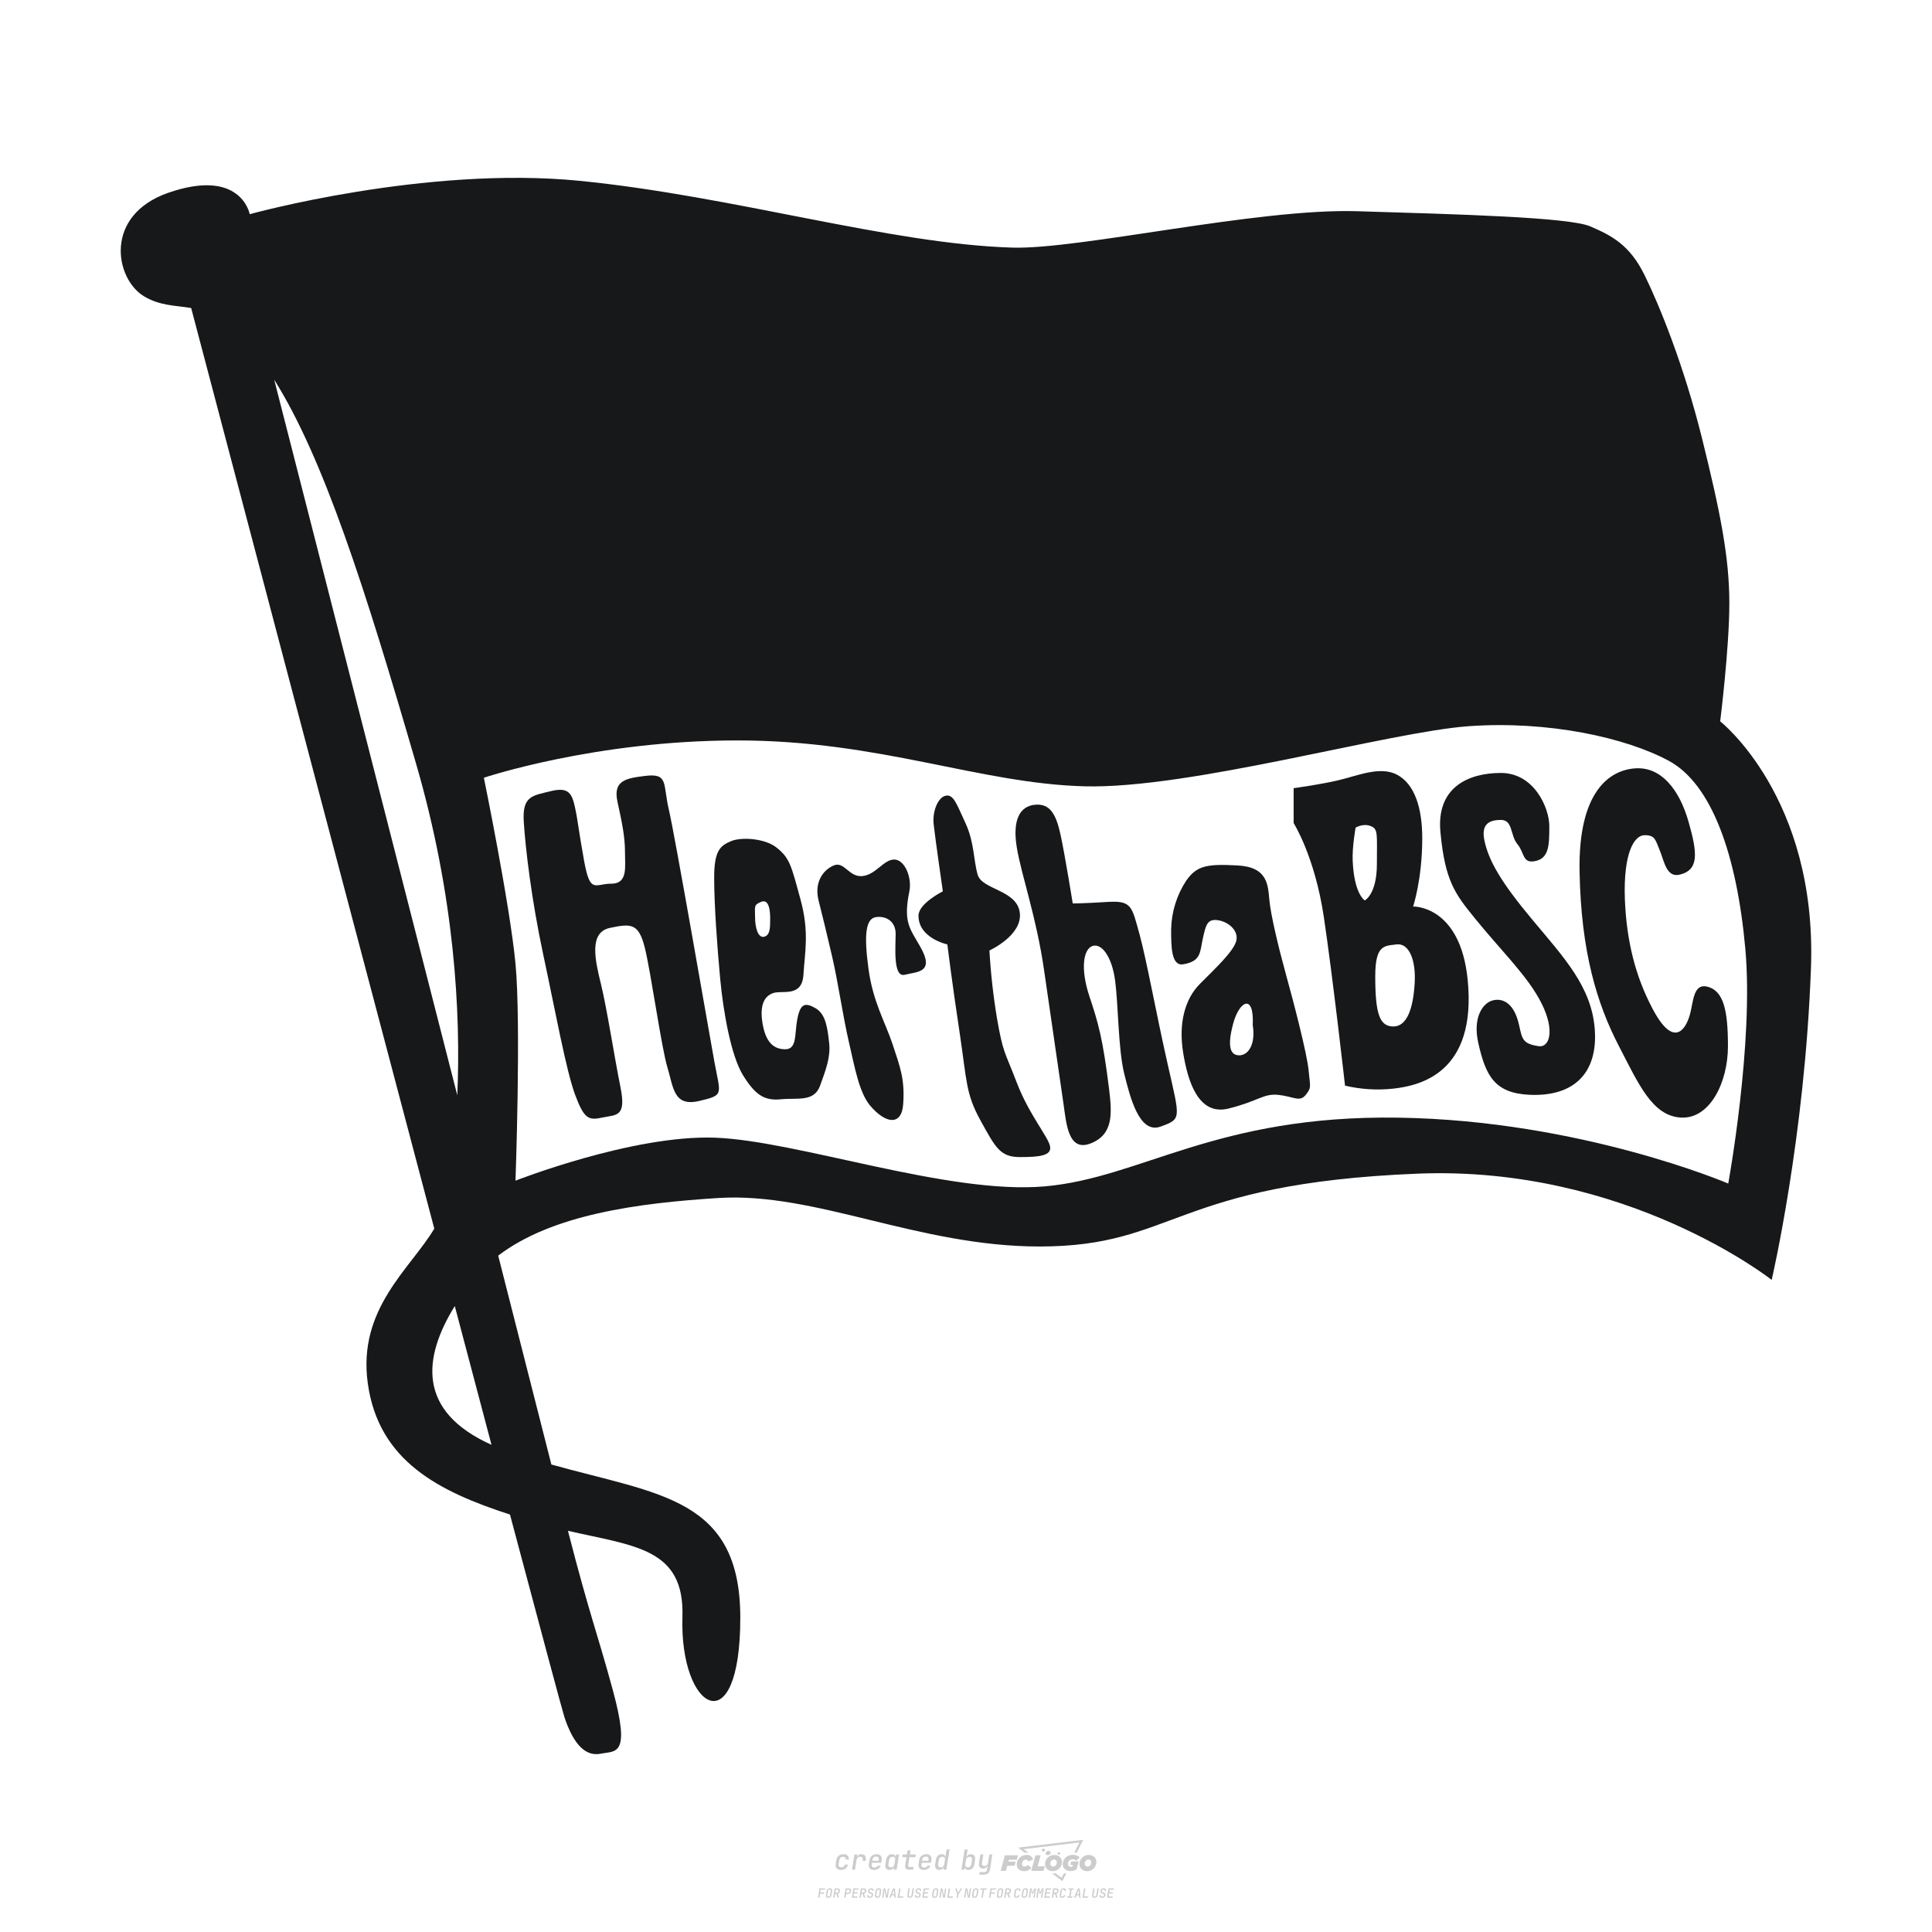 <?xml version="1.0" encoding="UTF-8"?>
<svg data-name="图层_1" xmlns="http://www.w3.org/2000/svg" version="1.1" viewBox="0 0 800 800">
  <!-- Created by @FCLOGO 2024-12-20 GMT+8 13:21:27 . https://fclogo.top/ -->
<!-- FOR PERSONAL USE ONLY NOT FOR COMMERCIAL USE -->
  <path d="M348.219,774.301c-.786,0-1.375-.217-1.768-.652-.393-.435-.528-1.03-.406-1.786l.252-1.648c.122-.755.45-1.35.984-1.785.534-.435,1.194-.652,1.98-.652.755,0,1.329.199,1.722.595.393.397.551.938.475,1.625h-1.236c.03-.359-.055-.637-.257-.836-.202-.198-.498-.297-.887-.297-.42,0-.763.117-1.03.349-.267.233-.435.563-.503.99l-.263,1.659c-.069.435-.006.769.189,1.002.195.233.502.349.921.349.389,0,.715-.099.979-.297.263-.198.436-.48.521-.847h1.236c-.137.687-.467,1.231-.99,1.631-.523.401-1.162.6-1.917.6ZM352.797,774.187l.996-6.294h1.19l-.195,1.19c.336-.87.973-1.304,1.911-1.304.671,0,1.169.208,1.493.624.324.416.429.986.315,1.71l-.069.423h-1.27l.057-.32c.069-.45.011-.795-.171-1.036-.183-.24-.477-.361-.881-.361-.405,0-.74.122-1.007.366-.267.245-.435.588-.503,1.03l-.63,3.971h-1.236ZM361.906,774.301c-.77,0-1.346-.223-1.728-.669s-.515-1.036-.401-1.768l.252-1.648c.084-.488.257-.915.521-1.282s.601-.651,1.013-.852c.412-.202.873-.304,1.385-.304.77,0,1.349.224,1.734.669.385.446.517,1.036.395,1.768l-.172,1.121h-3.845l-.092.526c-.153.954.217,1.431,1.11,1.431.717,0,1.175-.248,1.373-.744h1.225c-.168.534-.503.96-1.007,1.276-.504.317-1.091.475-1.763.475ZM361.231,770.216l-.046.286,2.655-.012.046-.286c.069-.466.013-.822-.166-1.07-.179-.248-.486-.372-.921-.372-.443,0-.795.126-1.059.378-.263.252-.433.611-.509,1.076ZM368.326,774.301c-.633,0-1.103-.212-1.408-.635s-.397-1.001-.274-1.734l.274-1.774c.115-.733.393-1.312.836-1.74.442-.427.98-.641,1.613-.641.465,0,.83.119,1.093.354.263.236.391.557.383.962h.023l.172-1.202h1.236l-.996,6.294h-1.225l.195-1.201h-.023c-.122.412-.351.734-.687.967s-.74.349-1.213.349ZM368.932,773.226c.389,0,.715-.119.978-.355.263-.236.429-.572.498-1.007l.252-1.648c.069-.427.01-.761-.177-1.002-.187-.24-.475-.36-.864-.36-.397,0-.725.118-.984.354-.26.236-.423.572-.492,1.007l-.252,1.648c-.069.443-.013.78.166,1.013.179.233.471.349.876.349ZM376.348,774.187c-.572,0-.994-.157-1.264-.469-.271-.312-.361-.751-.269-1.316l.538-3.387h-1.739l.171-1.122h1.74l.275-1.716h1.236l-.275,1.716h2.472l-.183,1.122h-2.461l-.538,3.387c-.076.442.099.664.526.664h1.717l-.172,1.121h-1.774ZM382.504,774.301c-.77,0-1.346-.223-1.728-.669s-.515-1.036-.401-1.768l.252-1.648c.084-.488.257-.915.521-1.282s.601-.651,1.013-.852c.412-.202.873-.304,1.385-.304.77,0,1.349.224,1.734.669.385.446.517,1.036.395,1.768l-.172,1.121h-3.845l-.092.526c-.153.954.217,1.431,1.11,1.431.717,0,1.175-.248,1.373-.744h1.225c-.168.534-.503.96-1.007,1.276-.504.317-1.091.475-1.763.475ZM381.829,770.216l-.046.286,2.655-.012.046-.286c.069-.466.013-.822-.166-1.07-.179-.248-.486-.372-.921-.372-.443,0-.795.126-1.059.378-.263.252-.433.611-.509,1.076ZM388.924,774.301c-.633,0-1.101-.212-1.402-.635-.301-.423-.395-1.001-.28-1.734l.274-1.774c.115-.733.393-1.312.836-1.74.442-.427.98-.641,1.613-.641.465,0,.83.119,1.093.354.263.236.391.557.383.962h.023l.206-1.465.298-1.796h1.236l-1.327,8.354h-1.225l.195-1.201h-.023c-.122.412-.351.734-.687.967s-.74.349-1.213.349ZM389.531,773.226c.389,0,.715-.119.978-.355.263-.236.429-.572.498-1.007l.252-1.648c.076-.427.019-.761-.172-1.002-.191-.24-.48-.36-.87-.36-.397,0-.725.118-.984.354-.26.236-.423.572-.492,1.007l-.252,1.648c-.076.443-.023.78.16,1.013s.477.349.881.349ZM401.017,774.301c-.473,0-.839-.116-1.099-.349-.26-.233-.385-.555-.378-.967h-.011l-.195,1.201h-1.224l1.327-8.354h1.236l-.286,1.796-.274,1.465h.046c.122-.412.353-.735.692-.967.34-.232.742-.349,1.208-.349.633,0,1.1.214,1.402.641.301.428.395,1.007.281,1.74l-.275,1.774c-.115.733-.395,1.31-.841,1.734-.446.423-.982.635-1.608.635ZM400.766,773.226c.397,0,.723-.116.979-.349.256-.233.422-.571.498-1.013l.252-1.648c.069-.435.011-.77-.171-1.007-.183-.236-.473-.354-.87-.354-.389,0-.715.12-.979.36s-.429.574-.498,1.002l-.252,1.648c-.069.435-.011.771.172,1.007.183.236.473.355.87.355ZM405.469,776.247l.172-1.064h1.934c.641,0,1.007-.302,1.099-.905l.103-.675.206-1.19h-.035c-.122.42-.347.744-.675.973-.328.229-.729.343-1.201.343-.626,0-1.093-.201-1.402-.601s-.41-.944-.303-1.631l.584-3.605h1.236l-.561,3.479c-.061.412,0,.732.183.961s.465.343.847.343c.389,0,.717-.122.984-.366.267-.244.431-.584.492-1.018l.538-3.399h1.236l-1.007,6.409c-.099.603-.37,1.078-.812,1.425-.443.347-1.0.521-1.671.521h-1.946ZM417.787,770.085h3.221l.537-1.855h-5.466l-1.708,6.442h2.147l.586-2.099h3.026l.439-1.708h-3.026l.244-.781ZM424.229,772.916c-.586,0-1.025-.39-1.025-1.123,0-.878.634-1.757,1.611-1.757.488,0,.878.244,1.025.781l1.952-.83c-.293-1.171-1.269-1.903-2.635-1.903-2.782,0-4.148,2.147-4.148,3.904s1.269,2.83,3.075,2.83c1.367,0,2.342-.586,2.977-1.415l-1.513-1.171c-.39.439-.83.683-1.318.683ZM430.915,768.231h-2.147l-1.757,6.442h5.124l.488-1.855h-2.928l1.22-4.587ZM439.748,771.013c0-1.659-1.318-2.928-3.221-2.928-2.196,0-3.807,1.806-3.807,3.807,0,1.659,1.318,2.928,3.221,2.928,2.196,0,3.807-1.806,3.807-3.807ZM434.917,771.696c0-.83.586-1.708,1.513-1.708.781,0,1.171.537,1.171,1.22,0,.83-.586,1.708-1.513,1.708-.781,0-1.171-.537-1.171-1.22ZM443.213,772.233h1.074l-.195.683c-.146.049-.342.098-.586.098-.683,0-1.269-.39-1.269-1.22,0-1.025.732-1.903,1.952-1.903.586,0,1.123.244,1.513.586l1.367-1.367c-.439-.537-1.513-1.074-2.733-1.074-2.587,0-4.295,1.757-4.295,3.855,0,2.05,1.611,2.879,3.221,2.879.927,0,1.855-.293,2.489-.683l.927-3.319h-3.123l-.342,1.464ZM450.777,768.084c-2.196,0-3.807,1.806-3.807,3.807,0,1.659,1.318,2.928,3.221,2.928,2.196,0,3.807-1.806,3.807-3.807,0-1.659-1.318-2.928-3.221-2.928ZM450.338,772.916c-.781,0-1.171-.537-1.171-1.22,0-.83.586-1.708,1.513-1.708.781,0,1.171.537,1.171,1.22,0,.83-.586,1.708-1.513,1.708ZM437.942,767.499c-.049.293.098.488.439.488s.537-.195.634-.488c.049-.244-.098-.488-.439-.488s-.586.244-.634.488ZM432.135,765.498c-.439,0-.732.244-.781.586s.098.586.537.586.732-.244.781-.586c.098-.342-.098-.586-.537-.586ZM433.013,767.303c-.098.537.146.878.83.878.634,0,1.074-.39,1.171-.878s-.146-.878-.83-.878c-.683,0-1.074.39-1.171.878ZM439.602,777.552l-2.44-1.806h-1.513l4.246,3.172,1.611-3.172h-.976l-.927,1.806ZM425.839,767.157l-2.001-1.464,23.132-2.782-2.147,4.246h1.025l2.684-5.319-26.988,3.221,2.782,2.099h1.513ZM338.719,785.785l.609-3.832h2.32l-.084.519h-1.764l-.184,1.145h1.627l-.084.525h-1.617l-.257,1.643h-.567ZM342.97,785.838c-.357,0-.623-.101-.798-.302-.175-.201-.234-.473-.178-.816l.268-1.701c.056-.343.203-.615.441-.816.238-.201.535-.302.892-.302s.623.1.798.299c.175.199.236.471.184.814l-.268,1.706c-.056.343-.204.615-.444.816-.24.201-.538.302-.895.302ZM343.049,785.334c.193,0,.348-.052.467-.158.119-.105.194-.257.226-.457l.268-1.701c.032-.199.005-.352-.079-.457-.084-.105-.222-.158-.415-.158s-.347.052-.465.158c-.117.105-.192.257-.223.457l-.268,1.701c-.032.2-.005.352.079.457s.22.158.409.158ZM344.996,785.785l.609-3.832h1.202c.238,0,.439.046.604.139.165.093.283.223.357.391s.091.366.052.593c-.038.259-.14.484-.304.675-.165.191-.366.321-.604.391l.535,1.643h-.619l-.478-1.575h-.541l-.247,1.575h-.567ZM345.888,783.707h.635c.189,0,.349-.056.48-.168.131-.112.211-.262.239-.451.032-.193,0-.345-.094-.459-.095-.114-.236-.171-.425-.171h-.635l-.2,1.249ZM349.545,785.785l.609-3.832h1.254c.371,0,.651.105.84.315.189.21.255.49.199.84-.038.234-.122.438-.249.611s-.29.307-.488.402c-.198.095-.419.142-.664.142h-.693l-.241,1.522h-.567ZM350.432,783.754h.693c.192,0,.357-.059.493-.176.136-.117.22-.274.252-.47s-.002-.352-.1-.47-.245-.176-.441-.176h-.688l-.21,1.291ZM352.747,785.785l.609-3.832h2.252l-.079.504h-1.695l-.173,1.087h1.512l-.079.499h-1.512l-.194,1.239h1.69l-.079.504h-2.252ZM355.843,785.785l.609-3.832h1.202c.238,0,.439.046.604.139.165.093.283.223.357.391s.091.366.052.593c-.038.259-.14.484-.304.675-.165.191-.366.321-.604.391l.535,1.643h-.619l-.478-1.575h-.541l-.247,1.575h-.567ZM356.736,783.707h.635c.189,0,.349-.056.48-.168.131-.112.211-.262.239-.451.032-.193,0-.345-.094-.459-.095-.114-.236-.171-.425-.171h-.635l-.2,1.249ZM360.132,785.838c-.385,0-.674-.095-.866-.286-.192-.191-.264-.451-.215-.779h.567c-.028.175.011.312.116.412.105.1.266.149.483.149.203,0,.37-.049.501-.147.131-.098.211-.233.239-.404.021-.15.001-.279-.06-.386-.061-.107-.158-.181-.291-.223l-.457-.136c-.266-.08-.462-.217-.588-.409-.126-.192-.17-.42-.131-.682.035-.21.112-.394.231-.551s.273-.28.462-.367.402-.131.64-.131c.35,0,.616.095.798.286.182.191.248.444.2.759h-.567c.028-.168-.003-.3-.092-.396-.089-.096-.23-.144-.422-.144-.189,0-.343.045-.462.134-.119.089-.189.214-.21.375-.025.151-.007.279.052.386s.158.181.294.223l.467.147c.262.081.456.217.58.409.124.193.165.422.123.688-.035.217-.116.406-.241.567-.126.161-.288.286-.485.375-.198.089-.419.134-.664.134ZM363.265,785.838c-.357,0-.623-.101-.798-.302-.175-.201-.234-.473-.178-.816l.268-1.701c.056-.343.203-.615.441-.816.238-.201.535-.302.892-.302s.623.1.798.299c.175.199.236.471.184.814l-.268,1.706c-.056.343-.204.615-.444.816-.24.201-.538.302-.895.302ZM363.344,785.334c.193,0,.348-.052.467-.158.119-.105.194-.257.226-.457l.268-1.701c.032-.199.005-.352-.079-.457-.084-.105-.222-.158-.415-.158s-.347.052-.465.158c-.117.105-.192.257-.223.457l-.268,1.701c-.032.2-.005.352.079.457s.22.158.409.158ZM365.275,785.785l.609-3.832h.709l.619,3.186c.007-.098.017-.217.029-.357.012-.14.027-.285.045-.435.018-.151.037-.289.058-.415l.315-1.979h.525l-.609,3.832h-.709l-.614-3.186c-.007.095-.017.209-.029.344s-.027.276-.045.423c-.018.147-.037.283-.058.409l-.315,2.01h-.53ZM368.225,785.785l1.585-3.832h.745l.373,3.832h-.562l-.073-.971h-1.087l-.388.971h-.593ZM369.385,784.342h.871l-.089-1.102c-.018-.196-.03-.365-.037-.509-.007-.143-.011-.243-.011-.299-.018.056-.052.156-.102.299s-.115.311-.192.504l-.441,1.107ZM371.721,785.785l.609-3.832h.567l-.525,3.312h1.674l-.079.52h-2.247ZM376.678,785.838c-.367,0-.634-.101-.8-.302-.166-.201-.221-.475-.165-.821l.436-2.761h.567l-.436,2.755c-.032.196-.008.35.071.462.079.112.214.168.407.168.193,0,.347-.056.465-.168.117-.112.192-.266.223-.462l.435-2.755h.567l-.436,2.761c-.056.35-.2.625-.433.824-.233.199-.533.299-.9.299ZM379.844,785.838c-.385,0-.674-.095-.866-.286-.192-.191-.264-.451-.215-.779h.567c-.028.175.011.312.116.412.105.1.266.149.483.149.203,0,.37-.049.501-.147.131-.098.211-.233.239-.404.021-.15.001-.279-.06-.386-.061-.107-.158-.181-.291-.223l-.457-.136c-.266-.08-.462-.217-.588-.409-.126-.192-.17-.42-.131-.682.035-.21.112-.394.231-.551s.273-.28.462-.367.402-.131.64-.131c.35,0,.616.095.798.286.182.191.248.444.2.759h-.567c.028-.168-.003-.3-.092-.396-.089-.096-.23-.144-.422-.144-.189,0-.343.045-.462.134-.119.089-.189.214-.21.375-.025.151-.007.279.052.386s.158.181.294.223l.467.147c.262.081.456.217.58.409.124.193.165.422.123.688-.035.217-.116.406-.241.567-.126.161-.288.286-.485.375-.198.089-.419.134-.664.134ZM381.906,785.785l.609-3.832h2.252l-.079.504h-1.695l-.173,1.087h1.512l-.079.499h-1.512l-.194,1.239h1.69l-.079.504h-2.252ZM386.943,785.838c-.357,0-.623-.101-.798-.302-.175-.201-.234-.473-.178-.816l.268-1.701c.056-.343.203-.615.441-.816.238-.201.535-.302.892-.302s.623.1.798.299c.175.199.236.471.184.814l-.268,1.706c-.056.343-.204.615-.444.816-.24.201-.538.302-.895.302ZM387.021,785.334c.193,0,.348-.052.467-.158.119-.105.194-.257.226-.457l.268-1.701c.032-.199.005-.352-.079-.457-.084-.105-.222-.158-.415-.158s-.347.052-.465.158c-.117.105-.192.257-.223.457l-.268,1.701c-.032.2-.005.352.079.457s.22.158.409.158ZM388.953,785.785l.609-3.832h.709l.619,3.186c.007-.098.017-.217.029-.357.012-.14.027-.285.045-.435.018-.151.037-.289.058-.415l.315-1.979h.525l-.609,3.832h-.709l-.614-3.186c-.007.095-.017.209-.029.344s-.027.276-.045.423c-.018.147-.037.283-.058.409l-.315,2.01h-.53ZM392.249,785.785l.609-3.832h.567l-.525,3.312h1.674l-.079.52h-2.247ZM396.117,785.785l.22-1.412-.751-2.42h.577l.446,1.449c.028.095.05.184.066.268.016.084.025.147.029.189.018-.042.046-.105.087-.189.04-.084.088-.173.144-.268l.898-1.449h.598l-1.528,2.42-.22,1.412h-.567ZM399.217,785.785l.609-3.832h.709l.619,3.186c.007-.098.017-.217.029-.357.012-.14.027-.285.044-.435.018-.151.037-.289.058-.415l.315-1.979h.525l-.609,3.832h-.709l-.614-3.186c-.007.095-.017.209-.029.344s-.027.276-.045.423c-.018.147-.037.283-.058.409l-.315,2.01h-.53ZM403.505,785.838c-.357,0-.623-.101-.798-.302-.175-.201-.234-.473-.178-.816l.268-1.701c.056-.343.203-.615.441-.816.238-.201.535-.302.892-.302.357,0,.623.1.798.299.175.199.236.471.184.814l-.268,1.706c-.056.343-.204.615-.444.816-.239.201-.538.302-.895.302ZM403.584,785.334c.193,0,.348-.052.467-.158.119-.105.194-.257.226-.457l.268-1.701c.032-.199.005-.352-.079-.457-.084-.105-.222-.158-.415-.158-.193,0-.347.052-.465.158-.117.105-.191.257-.223.457l-.268,1.701c-.032.2-.005.352.079.457.084.105.22.158.409.158ZM406.381,785.785l.525-3.312h-1.023l.084-.519h2.619l-.084.519h-1.029l-.525,3.312h-.567ZM409.518,785.785l.609-3.832h2.32l-.084.519h-1.764l-.184,1.145h1.627l-.084.525h-1.617l-.257,1.643h-.567ZM413.769,785.838c-.357,0-.623-.101-.798-.302-.175-.201-.234-.473-.178-.816l.268-1.701c.056-.343.203-.615.441-.816.238-.201.535-.302.892-.302.357,0,.623.1.798.299.175.199.236.471.184.814l-.268,1.706c-.056.343-.204.615-.444.816-.239.201-.538.302-.895.302ZM413.848,785.334c.193,0,.348-.052.467-.158.119-.105.194-.257.226-.457l.268-1.701c.032-.199.005-.352-.079-.457-.084-.105-.222-.158-.415-.158-.193,0-.347.052-.465.158-.117.105-.191.257-.223.457l-.268,1.701c-.032.2-.005.352.079.457.084.105.22.158.409.158ZM415.795,785.785l.609-3.832h1.202c.238,0,.439.046.604.139.164.093.283.223.357.391s.091.366.053.593c-.039.259-.14.484-.304.675-.165.191-.366.321-.604.391l.535,1.643h-.619l-.478-1.575h-.541l-.247,1.575h-.567ZM416.688,783.707h.635c.189,0,.349-.056.48-.168.131-.112.211-.262.239-.451.032-.193,0-.345-.095-.459-.094-.114-.236-.171-.425-.171h-.635l-.199,1.249ZM420.905,785.838c-.36,0-.631-.101-.811-.302-.18-.201-.242-.473-.186-.816l.268-1.701c.056-.346.206-.619.449-.819s.545-.299.906-.299c.357,0,.625.101.806.302.18.201.242.473.186.816h-.567c.031-.199.003-.352-.087-.457-.089-.105-.228-.158-.417-.158-.193,0-.351.052-.475.158-.124.105-.202.255-.234.451l-.268,1.706c-.032.2-.003.352.087.457.089.105.23.158.423.158s.35-.052.472-.158.199-.257.231-.457h.567c-.035.228-.115.425-.239.593s-.281.298-.47.388c-.189.091-.402.136-.64.136ZM424.034,785.838c-.357,0-.623-.101-.798-.302-.175-.201-.234-.473-.178-.816l.268-1.701c.056-.343.203-.615.441-.816.238-.201.535-.302.892-.302.357,0,.623.1.798.299.175.199.236.471.184.814l-.268,1.706c-.056.343-.204.615-.444.816-.239.201-.538.302-.895.302ZM424.112,785.334c.193,0,.348-.052.467-.158.119-.105.194-.257.226-.457l.268-1.701c.032-.199.005-.352-.079-.457-.084-.105-.222-.158-.415-.158-.193,0-.347.052-.465.158-.117.105-.191.257-.223.457l-.268,1.701c-.032.2-.005.352.079.457.084.105.22.158.409.158ZM425.965,785.785l.609-3.832h.687l.184,1.228c.021.119.037.23.047.333.011.103.019.183.026.239.018-.056.047-.136.089-.241.042-.105.091-.217.147-.336l.567-1.223h.709l-.609,3.832h-.535l.204-1.291c.025-.168.058-.352.1-.554.042-.201.087-.404.136-.609s.096-.4.142-.585c.045-.185.087-.348.126-.488l-.855,1.863h-.551l-.283-1.863c-.004.136-.011.295-.021.475s-.024.372-.039.575c-.016.203-.035.407-.058.611-.023.205-.048.396-.076.575l-.205,1.291h-.54ZM429.115,785.785l.609-3.832h.687l.184,1.228c.021.119.037.23.047.333.011.103.019.183.026.239.018-.056.047-.136.089-.241.042-.105.091-.217.147-.336l.567-1.223h.709l-.609,3.832h-.535l.204-1.291c.025-.168.058-.352.1-.554.042-.201.087-.404.136-.609s.096-.4.142-.585c.045-.185.087-.348.126-.488l-.855,1.863h-.551l-.283-1.863c-.004.136-.011.295-.021.475s-.024.372-.039.575c-.016.203-.035.407-.058.611-.023.205-.048.396-.076.575l-.205,1.291h-.54ZM432.411,785.785l.609-3.832h2.252l-.079.504h-1.696l-.173,1.087h1.512l-.079.499h-1.512l-.194,1.239h1.69l-.079.504h-2.252ZM435.507,785.785l.609-3.832h1.202c.238,0,.439.046.604.139.164.093.283.223.357.391s.091.366.053.593c-.039.259-.14.484-.304.675-.165.191-.366.321-.604.391l.535,1.643h-.619l-.478-1.575h-.541l-.247,1.575h-.567ZM436.4,783.707h.635c.189,0,.349-.056.48-.168.131-.112.211-.262.239-.451.032-.193,0-.345-.095-.459-.094-.114-.236-.171-.425-.171h-.635l-.199,1.249ZM439.801,785.838c-.36,0-.631-.101-.811-.302-.18-.201-.242-.473-.186-.816l.268-1.701c.056-.346.206-.619.449-.819s.545-.299.906-.299c.357,0,.625.101.806.302.18.201.242.473.186.816h-.567c.031-.199.003-.352-.087-.457-.089-.105-.228-.158-.417-.158-.193,0-.351.052-.475.158-.124.105-.202.255-.234.451l-.268,1.706c-.032.2-.003.352.087.457.089.105.23.158.423.158s.35-.052.472-.158.199-.257.231-.457h.567c-.035.228-.115.425-.239.593s-.281.298-.47.388c-.189.091-.402.136-.64.136ZM441.879,785.785l.079-.504h.777l.446-2.824h-.777l.084-.504h2.126l-.084.504h-.777l-.446,2.824h.777l-.079.504h-2.126ZM444.74,785.785l1.585-3.832h.745l.373,3.832h-.562l-.073-.971h-1.087l-.388.971h-.593ZM445.9,784.342h.871l-.089-1.102c-.017-.196-.03-.365-.037-.509-.007-.143-.01-.243-.01-.299-.018.056-.052.156-.102.299s-.115.311-.192.504l-.441,1.107ZM448.235,785.785l.609-3.832h.567l-.525,3.312h1.674l-.079.52h-2.247ZM453.193,785.838c-.368,0-.634-.101-.8-.302-.166-.201-.221-.475-.165-.821l.436-2.761h.567l-.436,2.755c-.032.196-.008.35.071.462.079.112.214.168.407.168s.347-.056.465-.168c.117-.112.192-.266.223-.462l.436-2.755h.567l-.436,2.761c-.056.35-.2.625-.433.824-.233.199-.533.299-.9.299ZM456.358,785.838c-.385,0-.674-.095-.866-.286-.193-.191-.264-.451-.215-.779h.567c-.028.175.011.312.115.412.105.1.266.149.483.149.203,0,.37-.049.501-.147s.211-.233.239-.404c.021-.15.001-.279-.06-.386s-.158-.181-.291-.223l-.457-.136c-.266-.08-.462-.217-.588-.409-.126-.192-.17-.42-.131-.682.035-.21.112-.394.231-.551s.273-.28.462-.367c.189-.087.402-.131.64-.131.35,0,.616.095.798.286.182.191.248.444.199.759h-.567c.028-.168-.003-.3-.092-.396-.089-.096-.23-.144-.423-.144-.189,0-.343.045-.462.134-.119.089-.189.214-.21.375-.025.151-.007.279.052.386s.158.181.294.223l.467.147c.262.081.456.217.58.409.124.193.165.422.124.688-.035.217-.116.406-.241.567-.126.161-.288.286-.485.375-.198.089-.419.134-.664.134ZM458.421,785.785l.609-3.832h2.252l-.079.504h-1.696l-.173,1.087h1.512l-.079.499h-1.512l-.194,1.239h1.69l-.079.504h-2.252Z" style="fill: #ccc;"/>
  <g>
    <path d="M712.289,298.69s3.793-30.128,3.793-49.021-3.761-37.716-11.25-67.932c-7.489-30.216-17.647-55.231-23.867-67.851-6.22-12.62-13.71-16.369-22.501-20.16-8.792-3.79-55.135-5.008-96.488-6.266-41.354-1.259-115.269,15.934-142.816,15.071-50.755-1.533-115.215-21.306-179.141-27.652-63.915-6.345-136.586,13.807-136.61,13.814-.148-.752-4.089-19.168-33.816-8.835-26.695,9.362-22.035,35.522-9.997,42.812,6.629,3.992,12.881,3.758,19.567,4.879,12.898,48.959,61.378,232.742,100.666,381.204-9.812,16.54-31.798,33.062-27.547,63.965,4.436,32.37,29.589,44.925,58.888,54.425,12.994,48.739,21.697,81.302,22.557,83.939,3.777,11.306,8.775,16.346,15.027,15.088,6.252-1.258,12.504,1.218,4.982-26.41-6.646-24.425-9.37-30.208-18.563-65.883,27.684,6.362,48.32,7.176,47.412,35.675-1.246,38.982,23.956,53.158,23.956.323,0-49.683-33.59-50.957-78.23-63.448-4.477-17.653-12.376-48.539-22.019-86.496,22.38-17.031,57.722-21.764,91.329-23.869,40.1-2.492,82.643,20.087,132.819,20.087,56.416,0,55.259-26.056,156.593-30.168,86.588-3.46,146.584,43.997,146.584,43.997,0,0,13.79-59.056,16.273-129.471,2.483-70.415-37.6-101.817-37.6-101.817ZM113.541,157.224c20.38,32.429,37.513,85.865,58.751,159.03,15.951,54.828,18.563,103.172,17.06,137.275-27.315-106.794-60.351-235.768-75.811-296.306ZM188.316,540.798l15.204,57.473c-31.011-13.927-28.343-36.2-15.204-57.473ZM715.634,490.086s-61.048-26.16-136.61-27.289c-75.562-1.129-106.291,24.902-146.35,28.45-40.058,3.549-102.554-18.966-136.715-20.16-34.16-1.193-82.505,17.806-82.505,17.806,0,0,2.354-65.126,0-89.851-2.354-24.725-13.091-76.956-13.091-76.956l-.061-.023s45.951-15.467,105.03-15.467,100.039,17.83,143.714,18.999c43.676,1.17,126.247-22.571,159.194-24.901,32.948-2.331,64.979,4.734,82.771,14.338s28.183,38.917,31.702,77.956c3.52,39.037-7.08,97.099-7.08,97.099Z" style="fill: #171819;"/>
    <path d="M585.145,375.369v-0s3.777-11.29,3.777-28.305c0-12.556-3.158-22.579-10.656-26.385-7.088-3.548-16.297.637-24.478,2.5-8.181,1.863-18.12,3.185-18.12,3.185v14.451s8.767,13.789,12.512,38.958c3.745,25.169,8.767,69.778,8.767,69.778,6.561,1.542,13.334,1.957,20.034,1.226,10.672-1.226,34.651-6.209,30.738-45.231-3.15-30.797-22.573-30.175-22.573-30.175ZM565.136,372.844v0s-4.396-2.492-5.014-16.33c-.265-5.814,1.213-13.822,1.213-13.822,0,0,3.118-1.879,6.244-.637,3.126,1.242,2.564,3.121,2.564,15.701s-5.006,15.088-5.006,15.088ZM585.765,407.423c-.619,10.072-3.126,17.62-8.783,17.62s-7.522-5.04-7.522-20.724c0-13.257,3.793-12.596,8.84-13.257,5.047-.661,8.14,6.33,7.465,16.361Z" style="fill: #171819;"/>
    <path d="M634.66,381.011c-13.155-15.733-18.306-24.66-20.05-33.264l.002-.001c-1.246-6.33,1.832-8.233,6.879-8.233s3.769,6.322,6.855,10.056c3.086,3.734,1.953,8.185,7.562,6.943,5.609-1.242,5.625-6.943,5.625-14.459s-6.268-21.991-20.042-21.991-26.792,6.177-25.04,24.507c1.897,20.104,5.947,25.491,14.376,35.821,11.25,13.855,21.947,23.934,27.555,35.2,5.609,11.265,3.158,18.257-1.197,17.612-6.879-.984-6.887-3.129-8.173-8.75-2.186-9.951-7.522-11.29-11.25-10.104-3.729,1.185-8.036,6.879-5.625,17.579,3.118,13.822,6.911,20.741,21.288,21.41,18.788.806,28.19-9.475,26.944-27.022-1.246-17.547-12.552-29.571-25.708-45.304Z" style="fill: #171819;"/>
    <path d="M276.93,335.123l-.001.001c-2.515-10.669,0-15.071-9.997-13.814-7.706.976-13.171,1.863-11.25,10.669,1.921,8.806,3.11,14.515,3.11,20.781s1.238,13.152-5.625,13.152-8.775,4.435-11.29-9.403c-2.515-13.838-2.507-16.346-3.745-22.007s-2.467-8.798-10.005-6.919c-7.538,1.879-11.909,1.887-11.25,12.58s3.126,32.079,8.108,55.311c4.982,23.232,9.426,47.779,13.163,57.852,3.737,10.072,5.625,10.669,11.29,9.427,5.665-1.242,10.029,0,7.489-12.572-2.539-12.572-5.625-32.691-8.092-42.74-2.467-10.048-5.038-21.362,3.745-23.224,8.783-1.863,11.877-1.927,14.409,8.161,2.531,10.088,6.895,41.481,9.386,49.65,2.491,8.169,2.467,16.346,13.091,13.87,10.623-2.476,8.84-2.548,6.316-16.427-2.523-13.878-16.312-93.608-18.852-104.349Z" style="fill: #171819;"/>
    <path d="M376.549,369.071l.001-.002c1.141-5.58-1.856-13.152-6.276-13.152s-7.538,6.266-13.147,6.846c-5.609.581-7.482-6.258-11.886-4.403-4.404,1.855-8.165,6.959-6.292,14.475,1.872,7.516,3.15,12.58,5.625,23.273,2.475,10.693,4.436,24.555,6.887,35.168s4.259,20.967,8.759,26.434c6.292,7.54,13.179,8.79,13.781-.613.699-10.169-1.222-15.096-4.348-24.547-3.126-9.451-8.173-17.579-10.037-31.41-1.864-13.83-1.246-20.765,3.102-21.378,4.348-.613,8.156,1.879,8.156,6.927s-1.221,18.249,3.801,16.934c5.022-1.314,12.737-.702,6.212-11.918-4.339-7.516-6.871-10.064-4.339-22.636Z" style="fill: #171819;"/>
    <path d="M337.728,417.493v-.002c-4.396-2.516-6.308-1.911-7.554,4.371s0,12.612-5.039,12.612-8.124-3.226-9.378-10.693c-1.254-7.467.651-11.29,4.396-12.572,3.745-1.282,11.95,1.911,12.528-7.572.579-9.483,2.523-17.579-1.262-31.393-3.785-13.814-4.364-17-9.981-21.369-4.709-3.693-14.417-4.419-18.788-2.548-4.372,1.871-6.927,3.782-6.927,15.096s1.278,28.934,2.515,42.119c1.238,13.185,4.412,31.45,9.346,39.554,5.071,8.233,8.84,10.782,15.742,10.096,6.903-.685,13.75,1.266,16.256-5.645,2.507-6.911,4.388-11.975,3.753-17.628-.635-5.653-1.238-11.918-5.609-14.426ZM312.656,379.735c0-4.403-.627-5.024,2.507-6.298,3.134-1.274,3.753,3.161,3.753,6.911s0,6.935-2.507,7.54c-2.507.605-3.753-3.693-3.753-8.153Z" style="fill: #171819;"/>
    <path d="M532.523,403.632l.001.002c-3.11-11.29-6.276-24.483-6.887-30.797-.611-6.314-.611-13.806-13.171-14.475-12.56-.669-16.876,0-21.279,6.298-3.927,5.983-6.091,12.958-6.244,20.12,0,6.935,0,15.322,4.958,14.515,7.562-1.242,6.919-5.032,8.173-10.717,1.254-5.685,1.88-8.169,6.244-7.54,4.364.629,8.84,4.411,7.522,8.798-1.318,4.387-8.775,11.338-15.019,17.612-6.244,6.274-8.84,16.361-6.919,28.337,1.921,11.975,6.308,26.369,18.852,23.232,12.545-3.137,14.384-6.33,20.66-5.645,6.276.685,8.759,3.129,11.25,0,2.491-3.129,1.848-3.145,1.213-10.072-.635-6.927-6.204-28.329-9.354-39.667ZM513.125,436.986v0c-3.769,0-5.022-3.79-2.475-13.201,2.547-9.411,8.719-12.572,8.084.661,1.27,8.104-1.864,12.54-5.609,12.54Z" style="fill: #171819;"/>
    <path d="M707.35,408.651l-.001-.001c-6.284-1.879-6.115,6.161-7.562,11.346-1.897,6.903-7.048,13.902-15.605-2.508-6.935-13.177-10.68-27.684-11.363-45.248-.643-18.886,3.785-26.41,8.189-26.41s4.412,1.911,6.252,6.274c1.84,4.363,2.716,11.354,8.197,10.08,8.084-1.903,7.489-8.83,3.705-22.023-3.785-13.193-11.25-22.661-21.914-22.014-10.664.645-23.794,9.435-23.183,42.74.611,33.305,7.232,54.835,16.305,72.311,8.165,15.733,13.814,28.934,25.715,29.563,11.901.629,19.422-14.483,19.422-29.571s-1.897-22.628-8.156-24.539Z" style="fill: #171819;"/>
    <path d="M471.808,386.695l-.001-0c-3.142-11.33-3.142-13.855-13.138-13.225-9.997.629-14.465.629-14.465.629,0,0-3.126-19.499-5.014-28.265-1.889-8.765-4.404-13.201-10.656-12.604-6.252.597-9.37,6.282-7.505,17.645,1.864,11.362,8.14,28.893,11.307,50.909,3.166,22.014,6.855,47.142,8.036,55.319,1.181,8.177,1.937,20.104,11.371,16.314,9.434-3.79,8.703-12.524,7.482-22.644-2.587-20.709-4.38-26.991-8.148-38.297-3.769-11.306-2.491-19.483,1.294-20.757,3.785-1.274,8.076,4.395,9.394,14.459,1.318,10.064,1.262,28.297,3.729,38.313,2.467,10.015,6.3,25.184,15.052,22.014,8.751-3.169,8.116-3.121,3.118-25.136-4.998-22.014-8.767-43.344-11.853-54.674Z" style="fill: #171819;"/>
    <path d="M421.02,448.284c-5.03-13.193-5.625-11.935-8.156-26.418l-0-0c-1.562-9.368-2.619-18.815-3.166-28.297,0,0,13.797-6.25,12.576-15.685-1.221-9.435-15.646-9.435-17.446-15.693-1.8-6.258-1.302-13.225-5.055-21.378s-4.966-11.951-8.14-11.338c-3.174.613-5.625,6.306-5.014,11.943.611,5.637,3.793,27.66,3.793,27.66,0,0-10.085,5.024-10.085,10.08,0,9.395,11.95,11.903,11.95,11.903,0,0,1.848,15.12,4.982,35.845,3.134,20.724,2.515,25.756,8.767,37.095,6.252,11.338,8.148,15.12,16.321,15.12s13.155-.589,12.472-4.427c-.683-3.838-8.767-13.217-13.797-26.41Z" style="fill: #171819;"/>
  </g>
</svg>